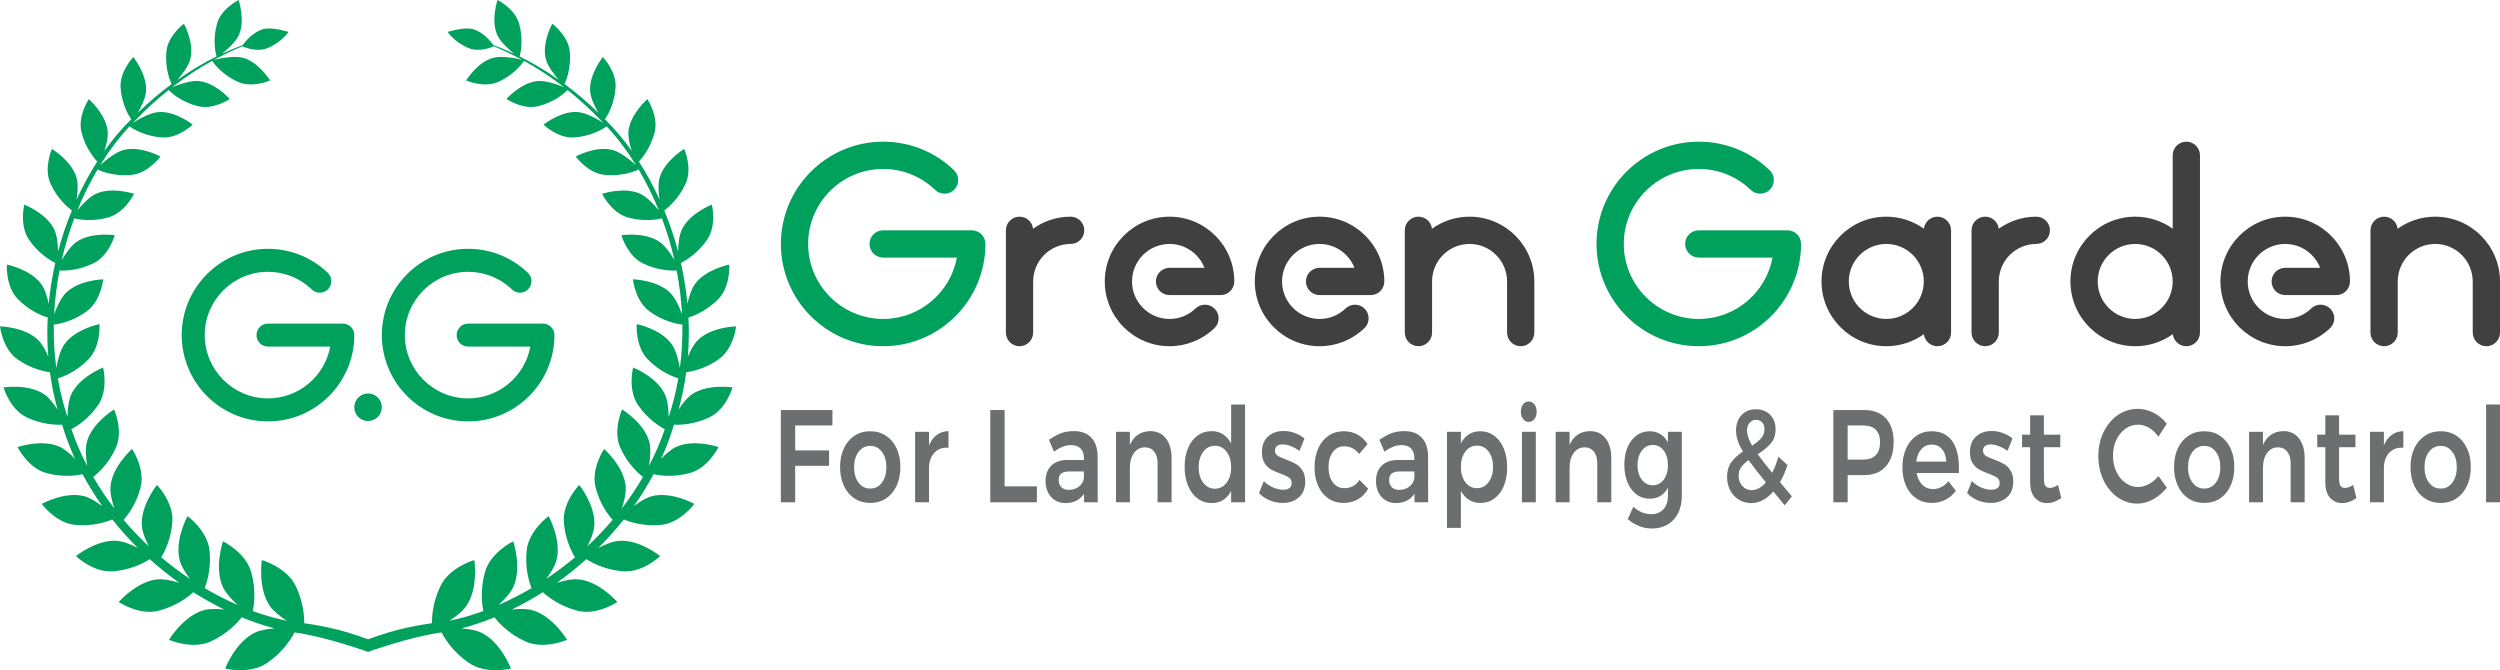 <?xml version="1.0" encoding="utf-8"?>
<!-- Generator: Adobe Illustrator 24.1.1, SVG Export Plug-In . SVG Version: 6.00 Build 0)  -->
<svg version="1.1" id="Layer_1" xmlns="http://www.w3.org/2000/svg" xmlns:xlink="http://www.w3.org/1999/xlink" x="0px" y="0px"
	 viewBox="0 0 293.206 78.601" style="enable-background:new 0 0 293.206 78.601;" xml:space="preserve">
<style type="text/css">
	.st0{fill:#00A05D;}
	.st1{fill:#404041;}
	.st2{fill:#6D6E70;}
</style>
<g>
	<g>
		<path class="st0" d="M81.132,46.26c-0.57,0.396-1.116,1.105-1.551,1.782c0.405-1.456,0.702-2.921,0.9-4.387
			c0.734-0.095,2.268-0.421,3.836-1.538c1.742-1.24,2.018-3.841,2.018-3.841s-2.912,0.053-4.483,1.608
			c-0.473,0.469-0.872,1.225-1.175,1.941c0.123-1.539,0.142-3.073,0.065-4.588c0.669-0.203,2.136-0.773,3.496-2.154
			c1.468-1.492,1.293-4.051,1.293-4.051s-2.801,0.547-4.051,2.314c-0.415,0.587-0.684,1.493-0.853,2.294
			c-0.154-1.634-0.416-3.241-0.771-4.807c0.577-0.283,1.955-1.083,3.072-2.707
			c1.165-1.69,0.562-4.129,0.562-4.129s-2.612,1.004-3.519,2.923c-0.33,0.701-0.424,1.745-0.438,2.596
			c-0.442-1.675-0.99-3.294-1.627-4.838c0.511-0.373,1.702-1.379,2.504-3.134
			c0.835-1.829-0.162-4.081-0.162-4.081s-2.349,1.414-2.897,3.42c-0.197,0.72-0.117,1.72,0.01,2.535
			c-0.724-1.59-1.542-3.09-2.431-4.474c0.448-0.477,1.381-1.634,1.842-3.407c0.495-1.908-0.85-3.911-0.85-3.911
			s-2.028,1.765-2.215,3.794c-0.063,0.679,0.148,1.553,0.39,2.289c-0.984-1.385-2.041-2.633-3.147-3.715
			c0.332-0.491,1.094-1.8,1.242-3.67c0.154-1.926-1.488-3.63-1.488-3.63s-1.655,2.048-1.49,4.039
			c0.065,0.79,0.549,1.78,0.965,2.501c-1.349-1.311-2.686-2.427-3.968-3.375c0.217-0.465,0.792-1.905,0.609-3.826
			c-0.18-1.884-2.053-3.25-2.053-3.25s-1.25,2.259-0.752,4.152c0.217,0.827,0.964,1.799,1.509,2.428
			c-1.673-1.18-3.235-2.073-4.581-2.745c0.124-0.444,0.461-1.961-0.056-3.83C60.393,0.999,58.352,0,58.352,0
			s-0.82,2.392-0.018,4.135c0.373,0.811,1.356,1.68,1.992,2.184c-0.961-0.454-1.792-0.789-2.447-1.031
			c-0.283-0.386-1.26-1.607-2.501-1.891c-1.055-0.239-2.881,0.347-2.881,0.347s0.792,1.216,2.493,1.906
			c1.222,0.497,2.648-0.096,2.924-0.221c0.854,0.353,1.995,0.863,3.326,1.587c-0.639-0.156-2.345-0.518-3.403-0.236
			c-1.85,0.496-3.167,2.656-3.167,2.656s2.073,0.93,3.764,0.167c1.884-0.848,2.838-2.185,3.024-2.468
			c1.403,0.775,3.004,1.785,4.697,3.094c-0.742-0.307-2.131-0.809-3.105-0.724c-1.95,0.17-3.655,2.107-3.655,2.107
			s1.918,1.302,3.752,0.835c1.922-0.488,3.095-1.556,3.425-1.89c1.266,1.008,2.577,2.182,3.889,3.551
			c0.102,0.1,0.203,0.203,0.304,0.306c-0.695-0.441-1.99-1.182-2.977-1.268
			c-1.99-0.176-4.047,1.471-4.047,1.471s1.698,1.648,3.625,1.503c2.034-0.151,3.41-1.032,3.786-1.3
			c1.235,1.324,2.396,2.859,3.446,4.561c-0.624-0.568-1.783-1.528-2.751-1.788
			c-1.969-0.528-4.326,0.761-4.326,0.761s1.411,1.956,3.374,2.153c2.029,0.204,3.546-0.407,4.007-0.623
			c0.881,1.486,1.677,3.091,2.365,4.787c-0.556-0.679-1.386-1.569-2.169-1.935c-1.884-0.88-4.481-0.001-4.481-0.001
			s1.071,2.216,3.007,2.761c1.859,0.524,3.397,0.265,4.01,0.116c0.589,1.571,1.085,3.212,1.471,4.904
			c-0.437-0.751-1.063-1.668-1.727-2.133c-1.736-1.218-4.502-0.795-4.502-0.795s0.684,2.417,2.534,3.307
			c1.722,0.831,3.272,0.867,3.95,0.831c0.324,1.673,0.539,3.388,0.628,5.125c-0.306-0.84-0.778-1.899-1.373-2.494
			c-1.528-1.532-4.384-1.597-4.384-1.597s0.259,2.55,1.961,3.773c1.595,1.149,3.159,1.456,3.838,1.537
			c0.029,1.689-0.064,3.394-0.292,5.099c-0.158-0.902-0.445-2.065-0.942-2.776
			c-1.267-1.811-4.123-2.382-4.123-2.382s-0.191,2.609,1.302,4.139c1.395,1.432,2.908,2.019,3.579,2.223
			c-0.262,1.522-0.635,3.04-1.13,4.541c-0.015-0.89-0.114-1.959-0.453-2.685
			c-0.951-2.043-3.72-3.124-3.72-3.124s-0.654,2.588,0.573,4.389c1.116,1.638,2.482,2.494,3.146,2.839
			c-0.515,1.5-1.139,2.939-1.854,4.314c0.148-0.906,0.246-2.025,0.03-2.83c-0.596-2.222-3.187-3.799-3.187-3.799
			s-1.115,2.485-0.2,4.512c0.827,1.837,2.042,2.937,2.65,3.404c-0.749,1.295-1.58,2.528-2.476,3.695
			c0.276-0.837,0.514-1.822,0.447-2.592c-0.203-2.338-2.528-4.381-2.528-4.381s-1.562,2.299-1.002,4.499
			c0.486,1.915,1.454,3.209,1.997,3.82c-0.938,1.105-1.934,2.144-2.974,3.114
			c0.395-0.758,0.761-1.633,0.826-2.367c0.208-2.385-1.766-4.85-1.766-4.85s-1.976,2.034-1.804,4.343
			c0.146,1.971,0.863,3.425,1.303,4.15c-1.093,0.919-2.223,1.764-3.376,2.532
			c0.516-0.679,1.016-1.47,1.205-2.177c0.634-2.36-0.915-5.187-0.915-5.187s-2.345,1.694-2.582,4.045
			c-0.201,2.003,0.261,3.59,0.575,4.398c-1.282,0.757-2.581,1.419-3.877,1.982
			c0.682-0.615,1.395-1.373,1.732-2.097c1.054-2.261,0-5.376,0-5.376s-2.659,1.286-3.312,3.608
			c-0.568,2.018-0.367,3.722-0.191,4.573c-1.354,0.494-2.693,0.876-3.993,1.139
			c0.755-0.484,1.54-1.086,1.982-1.718c1.459-2.084,0.952-5.402,0.952-5.402s-2.898,0.821-3.967,3.038
			c-0.866,1.798-1.011,3.441-1.006,4.373c-1.882,0.251-3.598,0.635-5.14,1.091
			c-0.688,0.202-1.658,0.542-2.348,0.791c-0.691-0.249-1.661-0.589-2.348-0.791c-1.542-0.456-3.258-0.84-5.14-1.091
			c0.005-0.932-0.14-2.574-1.006-4.373c-1.069-2.217-3.967-3.038-3.967-3.038s-0.507,3.317,0.952,5.402
			c0.442,0.631,1.226,1.234,1.982,1.718c-1.301-0.264-2.64-0.645-3.993-1.139c0.175-0.851,0.377-2.555-0.191-4.573
			c-0.653-2.322-3.312-3.608-3.312-3.608s-1.054,3.115,0,5.376c0.337,0.724,1.05,1.482,1.732,2.097
			c-1.296-0.562-2.595-1.225-3.877-1.982c0.314-0.808,0.775-2.394,0.575-4.398
			c-0.237-2.351-2.582-4.045-2.582-4.045s-1.549,2.827-0.915,5.187c0.189,0.707,0.689,1.498,1.205,2.177
			c-1.153-0.768-2.283-1.613-3.376-2.532c0.44-0.725,1.157-2.179,1.303-4.15
			c0.172-2.31-1.804-4.343-1.804-4.343s-1.974,2.465-1.766,4.85c0.065,0.734,0.431,1.609,0.826,2.367
			c-1.04-0.969-2.037-2.008-2.974-3.114c0.543-0.61,1.51-1.905,1.997-3.82
			c0.56-2.2-1.002-4.499-1.002-4.499s-2.325,2.043-2.528,4.381c-0.068,0.77,0.171,1.755,0.447,2.592
			c-0.896-1.167-1.727-2.4-2.476-3.695c0.607-0.467,1.823-1.567,2.65-3.404
			c0.915-2.028-0.2-4.512-0.2-4.512s-2.592,1.577-3.187,3.799c-0.215,0.805-0.117,1.924,0.03,2.83
			c-0.715-1.375-1.339-2.814-1.854-4.314c0.663-0.345,2.03-1.201,3.146-2.839c1.226-1.801,0.573-4.389,0.573-4.389
			s-2.769,1.081-3.72,3.124c-0.339,0.726-0.439,1.796-0.453,2.685c-0.495-1.501-0.869-3.019-1.13-4.541
			c0.671-0.204,2.184-0.791,3.579-2.223c1.492-1.53,1.302-4.139,1.302-4.139s-2.856,0.571-4.123,2.382
			c-0.497,0.71-0.784,1.874-0.942,2.776c-0.228-1.705-0.321-3.41-0.292-5.099
			c0.679-0.082,2.243-0.389,3.838-1.537c1.702-1.222,1.961-3.773,1.961-3.773s-2.855,0.065-4.384,1.597
			c-0.596,0.595-1.068,1.655-1.373,2.494c0.089-1.738,0.304-3.453,0.628-5.125
			c0.678,0.036,2.228-0,3.95-0.831c1.85-0.89,2.534-3.307,2.534-3.307s-2.766-0.422-4.502,0.795
			c-0.664,0.465-1.289,1.382-1.727,2.133c0.386-1.691,0.882-3.333,1.471-4.904c0.613,0.148,2.151,0.408,4.01-0.116
			c1.936-0.544,3.007-2.761,3.007-2.761s-2.597-0.879-4.481,0.001c-0.783,0.365-1.613,1.256-2.169,1.935
			c0.688-1.696,1.485-3.301,2.366-4.787c0.461,0.216,1.977,0.827,4.007,0.623c1.962-0.196,3.374-2.153,3.374-2.153
			s-2.357-1.29-4.326-0.761c-0.968,0.26-2.127,1.22-2.751,1.788c1.05-1.702,2.211-3.237,3.446-4.561
			c0.376,0.269,1.751,1.149,3.786,1.3c1.927,0.145,3.625-1.503,3.625-1.503s-2.057-1.647-4.047-1.471
			c-0.988,0.086-2.283,0.827-2.977,1.268c0.101-0.103,0.202-0.205,0.304-0.306
			c1.312-1.369,2.623-2.543,3.889-3.551c0.33,0.334,1.503,1.402,3.425,1.89c1.834,0.468,3.752-0.835,3.752-0.835
			s-1.705-1.938-3.655-2.107c-0.974-0.085-2.363,0.417-3.105,0.724c1.693-1.309,3.294-2.318,4.697-3.094
			c0.186,0.282,1.14,1.619,3.024,2.468c1.69,0.763,3.764-0.167,3.764-0.167s-1.317-2.159-3.167-2.656
			c-1.058-0.282-2.764,0.08-3.403,0.236c1.332-0.724,2.473-1.234,3.326-1.587c0.277,0.125,1.702,0.718,2.924,0.221
			C33.048,4.959,33.84,3.744,33.84,3.744s-1.827-0.586-2.881-0.347c-1.241,0.284-2.218,1.505-2.501,1.891
			c-0.656,0.242-1.487,0.577-2.447,1.031c0.636-0.504,1.619-1.373,1.992-2.184C28.805,2.392,27.984,0,27.984,0
			S25.943,0.999,25.45,2.788c-0.517,1.869-0.18,3.386-0.056,3.83c-1.347,0.671-2.908,1.565-4.581,2.745
			c0.545-0.629,1.293-1.602,1.509-2.428c0.498-1.893-0.752-4.152-0.752-4.152s-1.873,1.366-2.053,3.25
			c-0.183,1.921,0.391,3.362,0.609,3.826c-1.282,0.948-2.619,2.064-3.968,3.375
			c0.415-0.721,0.9-1.71,0.965-2.501c0.165-1.991-1.49-4.039-1.49-4.039s-1.642,1.704-1.488,3.63
			c0.148,1.869,0.91,3.179,1.242,3.67c-1.106,1.083-2.163,2.331-3.147,3.715
			c0.241-0.736,0.453-1.61,0.39-2.289c-0.187-2.03-2.215-3.794-2.215-3.794s-1.345,2.003-0.85,3.911
			c0.461,1.773,1.394,2.93,1.842,3.407c-0.89,1.384-1.707,2.883-2.431,4.474
			c0.128-0.816,0.207-1.816,0.01-2.535c-0.548-2.006-2.897-3.42-2.897-3.42s-0.997,2.252-0.162,4.081
			c0.801,1.754,1.993,2.76,2.504,3.134c-0.636,1.544-1.184,3.164-1.627,4.838
			c-0.013-0.851-0.107-1.895-0.438-2.596c-0.907-1.919-3.519-2.923-3.519-2.923s-0.603,2.439,0.562,4.129
			c1.118,1.624,2.495,2.424,3.072,2.707c-0.355,1.565-0.617,3.173-0.771,4.807
			c-0.169-0.8-0.438-1.707-0.853-2.294c-1.25-1.767-4.051-2.314-4.051-2.314s-0.176,2.558,1.293,4.051
			c1.36,1.381,2.826,1.951,3.496,2.154c-0.076,1.516-0.058,3.05,0.065,4.588
			c-0.303-0.715-0.702-1.471-1.175-1.941C2.912,38.33,0,38.276,0,38.276s0.277,2.602,2.018,3.841
			c1.568,1.117,3.102,1.443,3.836,1.538c0.198,1.465,0.495,2.931,0.9,4.387c-0.436-0.678-0.981-1.387-1.551-1.782
			c-1.855-1.284-4.79-0.821-4.79-0.821s0.74,2.565,2.708,3.502c1.799,0.857,3.42,0.901,4.161,0.864
			c0.419,1.387,0.929,2.727,1.517,4.017c-0.538-0.57-1.172-1.134-1.779-1.414c-2.091-0.961-4.958,0.024-4.958,0.024
			s1.197,2.447,3.341,3.039C7.319,56,8.924,55.782,9.685,55.614c0.696,1.309,1.473,2.561,2.317,3.752
			c-0.662-0.501-1.436-0.99-2.126-1.171c-2.271-0.597-4.978,0.902-4.978,0.902s1.637,2.246,3.897,2.461
			c2.063,0.197,3.663-0.335,4.375-0.635c0.939,1.185,1.944,2.301,3,3.346
			c-0.771-0.401-1.67-0.777-2.42-0.839C11.362,63.234,8.907,65.22,8.907,65.22s2.043,1.967,4.354,1.783
			c2.125-0.169,3.645-0.999,4.298-1.424c1.121,1.006,2.288,1.934,3.482,2.781c-0.843-0.264-1.807-0.48-2.567-0.41
			c-2.433,0.225-4.549,2.655-4.549,2.655s2.401,1.615,4.69,1.021c2.083-0.541,3.457-1.626,4.05-2.175
			c1.196,0.76,2.411,1.439,3.629,2.033c-0.818-0.089-1.697-0.107-2.371,0.076
			c-2.405,0.657-4.101,3.475-4.101,3.475s2.7,1.197,4.895,0.194c1.922-0.878,3.095-2.147,3.625-2.827
			c1.305,0.534,2.604,0.969,3.876,1.298c-0.821,0.058-1.682,0.196-2.311,0.493c-2.301,1.087-3.505,4.219-3.505,4.219
			s2.924,0.724,4.952-0.672c1.842-1.269,2.8-2.817,3.185-3.567c3.655,0.49,8.619,2.279,8.627,2.282l0,0
			l0,0l0,0l0-0c0.008-0.003,4.972-1.792,8.627-2.282c0.385,0.75,1.343,2.299,3.185,3.567
			c2.028,1.396,4.952,0.672,4.952,0.672s-1.204-3.132-3.505-4.219c-0.629-0.297-1.49-0.435-2.311-0.493
			c1.272-0.329,2.571-0.764,3.876-1.298c0.529,0.679,1.702,1.948,3.625,2.827c2.195,1.003,4.895-0.194,4.895-0.194
			s-1.696-2.817-4.101-3.475c-0.674-0.184-1.552-0.166-2.371-0.076c1.219-0.595,2.434-1.274,3.629-2.033
			c0.593,0.549,1.967,1.634,4.05,2.175c2.289,0.594,4.69-1.021,4.69-1.021s-2.116-2.43-4.549-2.655
			c-0.76-0.07-1.724,0.146-2.567,0.41c1.195-0.847,2.361-1.775,3.482-2.781c0.654,0.425,2.173,1.255,4.298,1.424
			c2.311,0.184,4.354-1.783,4.354-1.783s-2.455-1.986-4.843-1.789c-0.75,0.062-1.649,0.438-2.42,0.839
			c1.055-1.045,2.06-2.162,3-3.346c0.712,0.301,2.312,0.832,4.375,0.635
			c2.26-0.216,3.897-2.461,3.897-2.461s-2.708-1.499-4.978-0.902c-0.69,0.181-1.464,0.67-2.126,1.171
			c0.844-1.191,1.621-2.443,2.316-3.752c0.761,0.168,2.367,0.386,4.281-0.143
			c2.144-0.593,3.341-3.039,3.341-3.039s-2.867-0.986-4.958-0.024c-0.607,0.28-1.241,0.844-1.779,1.414
			c0.589-1.29,1.098-2.63,1.517-4.017c0.741,0.037,2.362-0.007,4.161-0.864c1.968-0.937,2.708-3.502,2.708-3.502
			S82.987,44.975,81.132,46.26z"/>
		<g>
			<path class="st0" d="M40.203,37.951h-8.772c-0.745,0-1.349,0.604-1.349,1.349s0.604,1.349,1.349,1.349h7.299
				c-0.636,3.45-3.667,6.073-7.299,6.073c-4.093,0-7.422-3.33-7.422-7.422s3.33-7.422,7.422-7.422
				c1.928,0,3.754,0.736,5.143,2.071c0.537,0.517,1.392,0.5,1.908-0.037c0.517-0.537,0.5-1.391-0.037-1.908
				c-1.894-1.821-4.385-2.825-7.014-2.825c-5.581,0-10.121,4.54-10.121,10.121s4.54,10.121,10.121,10.121
				S41.553,44.881,41.553,39.3C41.553,38.555,40.949,37.951,40.203,37.951z"/>
			<path class="st0" d="M63.676,37.951h-8.772c-0.745,0-1.349,0.604-1.349,1.349s0.604,1.349,1.349,1.349h7.299
				c-0.636,3.45-3.667,6.073-7.299,6.073c-4.093,0-7.422-3.33-7.422-7.422s3.33-7.422,7.422-7.422
				c1.928,0,3.754,0.736,5.143,2.071c0.537,0.517,1.392,0.5,1.908-0.037c0.517-0.537,0.5-1.391-0.037-1.908
				c-1.894-1.821-4.385-2.825-7.014-2.825c-5.581,0-10.121,4.54-10.121,10.121s4.54,10.121,10.121,10.121
				s10.121-4.54,10.121-10.121C65.025,38.555,64.421,37.951,63.676,37.951z"/>
			<circle class="st0" cx="43.168" cy="47.764" r="1.615"/>
		</g>
	</g>
	<g>
		<g>
			<path class="st0" d="M113.973,27.011h-10.396c-0.883,0-1.599,0.716-1.599,1.599s0.716,1.599,1.599,1.599h8.65
				c-0.754,4.089-4.346,7.197-8.65,7.197c-4.85,0-8.796-3.946-8.796-8.796s3.946-8.796,8.796-8.796
				c2.284,0,4.449,0.872,6.096,2.454c0.637,0.612,1.649,0.592,2.261-0.044c0.612-0.637,0.592-1.649-0.044-2.261
				c-2.245-2.159-5.197-3.347-8.312-3.347c-6.614,0-11.995,5.381-11.995,11.995s5.381,11.995,11.995,11.995
				c6.614,0,11.995-5.381,11.995-11.995C115.572,27.727,114.856,27.011,113.973,27.011z"/>
			<path class="st1" d="M137.166,25.412c-4.189,0-7.597,3.408-7.597,7.597s3.408,7.597,7.597,7.597
				c1.973,0,3.843-0.753,5.265-2.12c0.637-0.612,0.657-1.625,0.044-2.261c-0.612-0.637-1.625-0.657-2.261-0.044
				c-0.823,0.791-1.905,1.227-3.048,1.227c-2.425,0-4.398-1.973-4.398-4.398s1.973-4.398,4.398-4.398
				c1.861,0,3.455,1.162,4.096,2.799h-4.096c-0.883,0-1.599,0.716-1.599,1.599s0.716,1.599,1.599,1.599h5.997
				c0.883,0,1.599-0.716,1.599-1.599C144.763,28.82,141.355,25.412,137.166,25.412z"/>
			<path class="st1" d="M154.761,25.412c-4.189,0-7.597,3.408-7.597,7.597s3.408,7.597,7.597,7.597
				c1.973,0,3.843-0.753,5.265-2.12c0.637-0.612,0.657-1.625,0.044-2.261c-0.612-0.637-1.625-0.657-2.261-0.044
				c-0.823,0.791-1.905,1.227-3.048,1.227c-2.425,0-4.398-1.973-4.398-4.398s1.973-4.398,4.398-4.398
				c1.861,0,3.455,1.162,4.096,2.799h-4.096c-0.883,0-1.599,0.716-1.599,1.599s0.716,1.599,1.599,1.599h5.997
				c0.883,0,1.599-0.716,1.599-1.599C162.357,28.82,158.95,25.412,154.761,25.412z"/>
			<path class="st1" d="M125.57,25.412c-1.643,0-3.166,0.524-4.41,1.414c-0.092-0.796-0.767-1.414-1.588-1.414
				c-0.883,0-1.599,0.716-1.599,1.599v11.995c0,0.883,0.716,1.599,1.599,1.599s1.599-0.716,1.599-1.599v-5.997
				c0-2.425,1.973-4.398,4.398-4.398c0.883,0,1.599-0.716,1.599-1.599S126.453,25.412,125.57,25.412z"/>
			<path class="st1" d="M172.355,25.412c-1.643,0-3.166,0.524-4.41,1.414c-0.092-0.796-0.767-1.414-1.588-1.414
				c-0.883,0-1.599,0.716-1.599,1.599v11.995c0,0.883,0.716,1.599,1.599,1.599c0.883,0,1.599-0.716,1.599-1.599
				v-5.997c0-2.425,1.973-4.398,4.398-4.398s4.398,1.973,4.398,4.398v5.997c0,0.883,0.716,1.599,1.599,1.599
				c0.883,0,1.599-0.716,1.599-1.599v-5.997C179.952,28.82,176.544,25.412,172.355,25.412z"/>
			<path class="st1" d="M268.015,25.412c-4.189,0-7.597,3.408-7.597,7.597s3.408,7.597,7.597,7.597
				c1.973,0,3.843-0.753,5.265-2.12c0.637-0.612,0.657-1.625,0.044-2.261c-0.612-0.637-1.625-0.657-2.261-0.044
				c-0.823,0.791-1.905,1.227-3.048,1.227c-2.425,0-4.398-1.973-4.398-4.398s1.973-4.398,4.398-4.398
				c1.861,0,3.455,1.162,4.096,2.799h-4.096c-0.883,0-1.599,0.716-1.599,1.599s0.716,1.599,1.599,1.599h5.997
				c0.883,0,1.599-0.716,1.599-1.599C275.612,28.82,272.204,25.412,268.015,25.412z"/>
			<path class="st0" d="M209.633,27.011h-10.396c-0.883,0-1.599,0.716-1.599,1.599s0.716,1.599,1.599,1.599h8.65
				c-0.754,4.089-4.346,7.197-8.65,7.197c-4.85,0-8.796-3.946-8.796-8.796s3.946-8.796,8.796-8.796
				c2.284,0,4.449,0.872,6.096,2.454c0.637,0.612,1.649,0.592,2.261-0.044c0.612-0.637,0.592-1.649-0.044-2.261
				c-2.245-2.159-5.197-3.347-8.313-3.347c-6.614,0-11.995,5.381-11.995,11.995s5.381,11.995,11.995,11.995
				s11.995-5.381,11.995-11.995C211.233,27.727,210.517,27.011,209.633,27.011z"/>
			<path class="st1" d="M256.418,16.616c-0.883,0-1.599,0.716-1.599,1.599v8.603c-1.242-0.885-2.76-1.406-4.398-1.406
				c-4.189,0-7.597,3.408-7.597,7.597s3.408,7.597,7.597,7.597c1.643,0,3.166-0.524,4.41-1.414
				c0.092,0.796,0.767,1.414,1.588,1.414c0.883,0,1.599-0.716,1.599-1.599V18.215
				C258.018,17.332,257.302,16.616,256.418,16.616z M250.421,37.407c-2.425,0-4.398-1.973-4.398-4.398
				s1.973-4.398,4.398-4.398s4.398,1.973,4.398,4.398S252.846,37.407,250.421,37.407z"/>
			<path class="st1" d="M238.824,25.412c-1.643,0-3.166,0.524-4.41,1.414c-0.092-0.796-0.767-1.414-1.588-1.414
				c-0.883,0-1.599,0.716-1.599,1.599v11.995c0,0.883,0.716,1.599,1.599,1.599c0.883,0,1.599-0.716,1.599-1.599
				v-5.997c0-2.425,1.973-4.398,4.398-4.398c0.883,0,1.599-0.716,1.599-1.599S239.708,25.412,238.824,25.412z"/>
			<path class="st1" d="M285.61,25.412c-1.643,0-3.166,0.524-4.41,1.414c-0.092-0.796-0.767-1.414-1.588-1.414
				c-0.883,0-1.599,0.716-1.599,1.599v11.995c0,0.883,0.716,1.599,1.599,1.599s1.599-0.716,1.599-1.599v-5.997
				c0-2.425,1.973-4.398,4.398-4.398s4.398,1.973,4.398,4.398v5.997c0,0.883,0.716,1.599,1.599,1.599
				s1.599-0.716,1.599-1.599v-5.997C293.206,28.82,289.798,25.412,285.61,25.412z"/>
			<path class="st1" d="M227.227,25.412c-0.821,0-1.496,0.618-1.588,1.414c-1.244-0.89-2.767-1.414-4.41-1.414
				c-4.189,0-7.597,3.408-7.597,7.597s3.408,7.597,7.597,7.597c1.643,0,3.166-0.524,4.41-1.414
				c0.092,0.796,0.767,1.414,1.588,1.414c0.883,0,1.599-0.716,1.599-1.599V27.011
				C228.827,26.128,228.111,25.412,227.227,25.412z M221.23,37.407c-2.425,0-4.398-1.973-4.398-4.398
				s1.973-4.398,4.398-4.398s4.398,1.973,4.398,4.398S223.655,37.407,221.23,37.407z"/>
		</g>
		<g>
			<path class="st2" d="M91.58,48.09h6.056l-0.013,1.808h-4.363V52.82h3.975v1.808h-3.975v4.281h-1.68V48.09z"/>
			<path class="st2" d="M103.912,51.104c0.531,0.35,0.944,0.842,1.241,1.476c0.297,0.634,0.445,1.363,0.445,2.187
				c0,0.835-0.148,1.571-0.445,2.21c-0.297,0.639-0.711,1.133-1.241,1.484c-0.531,0.35-1.143,0.525-1.837,0.525
				c-0.702,0-1.321-0.175-1.856-0.525c-0.535-0.35-0.951-0.845-1.248-1.484c-0.297-0.639-0.445-1.375-0.445-2.21
				c0-0.824,0.148-1.553,0.445-2.187c0.297-0.634,0.713-1.126,1.248-1.476c0.535-0.35,1.153-0.526,1.856-0.526
				C102.768,50.579,103.381,50.754,103.912,51.104z M100.695,52.99c-0.351,0.464-0.527,1.066-0.527,1.808
				c0,0.742,0.176,1.345,0.527,1.808c0.351,0.464,0.811,0.695,1.379,0.695c0.552,0,1.003-0.232,1.354-0.695
				c0.351-0.464,0.527-1.067,0.527-1.808c0-0.742-0.175-1.345-0.527-1.808c-0.351-0.464-0.802-0.696-1.354-0.696
				C101.506,52.294,101.047,52.526,100.695,52.99z"/>
			<path class="st2" d="M109.88,51.004c0.389-0.283,0.842-0.43,1.36-0.44v1.947
				c-0.694-0.051-1.248,0.147-1.661,0.595c-0.414,0.448-0.621,1.054-0.621,1.816v3.987h-1.63v-8.269h1.63v1.592
				C109.184,51.697,109.491,51.287,109.88,51.004z"/>
			<path class="st2" d="M116.142,48.09h1.68v8.949h3.787v1.87h-5.467V48.09z"/>
			<path class="st2" d="M127.138,58.909v-1.005c-0.234,0.361-0.535,0.634-0.903,0.819
				c-0.368,0.185-0.79,0.278-1.266,0.278c-0.468,0-0.88-0.111-1.235-0.332c-0.355-0.222-0.629-0.528-0.821-0.92
				c-0.192-0.391-0.288-0.829-0.288-1.314c0-0.773,0.221-1.378,0.665-1.816c0.443-0.438,1.07-0.662,1.881-0.672
				h1.956v-0.216c0-0.484-0.13-0.86-0.389-1.128c-0.259-0.268-0.635-0.402-1.129-0.402
				c-0.635,0-1.3,0.258-1.994,0.773l-0.589-1.391c0.526-0.361,1.005-0.621,1.436-0.78
				c0.43-0.16,0.934-0.24,1.511-0.24c0.869,0,1.544,0.258,2.025,0.773c0.48,0.515,0.725,1.236,0.733,2.164
				l0.013,5.409H127.138z M126.561,57.047c0.334-0.273,0.522-0.61,0.564-1.012v-0.742h-1.693
				c-0.435,0-0.754,0.08-0.959,0.24c-0.205,0.16-0.307,0.42-0.307,0.78c0,0.35,0.107,0.629,0.32,0.835
				c0.213,0.206,0.503,0.309,0.871,0.309C125.826,57.457,126.227,57.32,126.561,57.047z"/>
			<path class="st2" d="M136.742,51.421c0.443,0.572,0.664,1.347,0.664,2.326v5.162h-1.643v-4.575
				c0-0.577-0.134-1.033-0.401-1.368c-0.268-0.335-0.631-0.502-1.091-0.502c-0.543,0.01-0.972,0.237-1.285,0.68
				c-0.314,0.443-0.47,1.01-0.47,1.7v4.065h-1.63v-8.269h1.63v1.546c0.46-1.061,1.262-1.602,2.407-1.623
				C135.693,50.563,136.299,50.849,136.742,51.421z"/>
			<path class="st2" d="M146.02,47.441v11.468h-1.63v-1.329c-0.242,0.464-0.554,0.817-0.934,1.059
				c-0.38,0.242-0.821,0.363-1.323,0.363c-0.635,0-1.193-0.178-1.674-0.533c-0.481-0.355-0.855-0.855-1.122-1.499
				c-0.268-0.644-0.401-1.383-0.401-2.218c0-0.824,0.132-1.553,0.395-2.187c0.263-0.634,0.635-1.126,1.116-1.476
				c0.48-0.35,1.03-0.525,1.649-0.525c0.51,0,0.957,0.124,1.342,0.371c0.384,0.247,0.702,0.603,0.953,1.067
				v-4.559H146.02z M143.858,56.614c0.355-0.469,0.533-1.074,0.533-1.816c0-0.742-0.178-1.347-0.533-1.816
				c-0.355-0.469-0.813-0.703-1.373-0.703c-0.56,0-1.016,0.234-1.367,0.703c-0.351,0.469-0.531,1.074-0.539,1.816
				c0.008,0.742,0.188,1.347,0.539,1.816c0.351,0.469,0.806,0.703,1.367,0.703
				C143.044,57.318,143.502,57.083,143.858,56.614z"/>
			<path class="st2" d="M151.393,52.325c-0.347-0.134-0.667-0.201-0.959-0.201c-0.276,0-0.495,0.059-0.658,0.178
				c-0.163,0.119-0.244,0.301-0.244,0.549c0,0.258,0.102,0.456,0.307,0.595c0.205,0.139,0.528,0.286,0.972,0.44
				c0.468,0.175,0.853,0.348,1.153,0.518c0.301,0.17,0.562,0.423,0.784,0.757c0.221,0.335,0.332,0.775,0.332,1.321
				c0,0.804-0.251,1.422-0.752,1.855c-0.502,0.433-1.133,0.649-1.893,0.649c-0.518,0-1.024-0.101-1.517-0.301
				c-0.493-0.201-0.911-0.487-1.254-0.858l0.564-1.406c0.301,0.32,0.66,0.569,1.078,0.75
				c0.418,0.18,0.815,0.27,1.191,0.27c0.301,0,0.541-0.064,0.721-0.193c0.18-0.129,0.27-0.322,0.27-0.58
				c0-0.288-0.105-0.505-0.314-0.649c-0.209-0.144-0.548-0.304-1.016-0.479c-0.451-0.165-0.819-0.327-1.103-0.487
				c-0.284-0.16-0.531-0.402-0.74-0.726c-0.209-0.325-0.314-0.75-0.314-1.275c0-0.814,0.24-1.435,0.721-1.862
				c0.48-0.427,1.085-0.641,1.812-0.641c0.443,0,0.88,0.077,1.31,0.232c0.43,0.154,0.813,0.371,1.147,0.649
				l-0.589,1.453C152.076,52.645,151.74,52.459,151.393,52.325z"/>
			<path class="st2" d="M157.643,52.341c-0.543,0-0.984,0.227-1.323,0.68c-0.339,0.454-0.508,1.041-0.508,1.762
				c0,0.742,0.169,1.34,0.508,1.793c0.339,0.454,0.779,0.68,1.323,0.68c0.802,0,1.404-0.325,1.806-0.974
				l1.016,1.036c-0.301,0.536-0.698,0.948-1.191,1.236c-0.493,0.289-1.066,0.433-1.718,0.433
				c-0.66,0-1.248-0.175-1.762-0.525c-0.514-0.35-0.913-0.842-1.197-1.476c-0.284-0.634-0.426-1.363-0.426-2.187
				c0-0.835,0.144-1.571,0.432-2.21c0.288-0.639,0.69-1.133,1.204-1.484c0.514-0.35,1.105-0.526,1.774-0.526
				c0.61,0,1.155,0.132,1.636,0.394c0.48,0.263,0.871,0.636,1.172,1.121l-0.991,1.159
				C158.947,52.645,158.362,52.341,157.643,52.341z"/>
			<path class="st2" d="M165.893,58.909v-1.005c-0.234,0.361-0.535,0.634-0.903,0.819
				c-0.368,0.185-0.79,0.278-1.266,0.278c-0.468,0-0.88-0.111-1.235-0.332c-0.355-0.222-0.629-0.528-0.821-0.92
				c-0.193-0.391-0.288-0.829-0.288-1.314c0-0.773,0.221-1.378,0.664-1.816c0.443-0.438,1.07-0.662,1.881-0.672
				h1.956v-0.216c0-0.484-0.13-0.86-0.389-1.128c-0.259-0.268-0.635-0.402-1.129-0.402
				c-0.635,0-1.3,0.258-1.994,0.773l-0.589-1.391c0.527-0.361,1.005-0.621,1.436-0.78
				c0.43-0.16,0.934-0.24,1.511-0.24c0.869,0,1.544,0.258,2.025,0.773c0.48,0.515,0.725,1.236,0.733,2.164
				l0.013,5.409H165.893z M165.317,57.047c0.334-0.273,0.522-0.61,0.564-1.012v-0.742h-1.693
				c-0.435,0-0.754,0.08-0.959,0.24c-0.205,0.16-0.307,0.42-0.307,0.78c0,0.35,0.107,0.629,0.32,0.835
				c0.213,0.206,0.503,0.309,0.871,0.309C164.581,57.457,164.982,57.32,165.317,57.047z"/>
			<path class="st2" d="M175.253,51.112c0.48,0.355,0.853,0.853,1.116,1.491c0.263,0.639,0.395,1.375,0.395,2.21
				c0,0.825-0.13,1.551-0.389,2.179c-0.259,0.629-0.627,1.118-1.103,1.468c-0.476,0.35-1.028,0.525-1.655,0.525
				c-0.502,0-0.945-0.121-1.329-0.363c-0.385-0.242-0.702-0.595-0.953-1.059v4.343h-1.63V50.641h1.63v1.36
				c0.242-0.464,0.554-0.817,0.934-1.059c0.38-0.242,0.821-0.363,1.323-0.363
				C174.219,50.579,174.772,50.757,175.253,51.112z M174.582,56.552c0.351-0.469,0.527-1.069,0.527-1.8
				c0-0.732-0.176-1.329-0.527-1.793c-0.351-0.464-0.802-0.695-1.354-0.695c-0.56,0-1.016,0.232-1.367,0.695
				s-0.527,1.061-0.527,1.793c0,0.742,0.176,1.345,0.527,1.808s0.806,0.696,1.367,0.696
				C173.78,57.256,174.231,57.021,174.582,56.552z"/>
			<path class="st2" d="M179.961,47.426c0.176,0.227,0.263,0.515,0.263,0.866c0,0.34-0.088,0.624-0.263,0.85
				c-0.175,0.227-0.397,0.34-0.664,0.34c-0.268,0-0.489-0.113-0.664-0.34c-0.176-0.227-0.263-0.51-0.263-0.85
				c0-0.35,0.088-0.639,0.263-0.866c0.176-0.227,0.397-0.34,0.664-0.34C179.564,47.086,179.786,47.2,179.961,47.426z
				 M178.494,50.641h1.63v8.269h-1.63V50.641z"/>
			<path class="st2" d="M188.311,51.421c0.443,0.572,0.664,1.347,0.664,2.326v5.162h-1.643v-4.575
				c0-0.577-0.134-1.033-0.401-1.368c-0.268-0.335-0.631-0.502-1.091-0.502c-0.543,0.01-0.972,0.237-1.285,0.68
				c-0.314,0.443-0.47,1.01-0.47,1.7v4.065h-1.63v-8.269h1.63v1.546c0.46-1.061,1.262-1.602,2.407-1.623
				C187.262,50.563,187.868,50.849,188.311,51.421z"/>
			<path class="st2" d="M197.251,50.641v7.48c0,0.783-0.144,1.466-0.432,2.048c-0.288,0.582-0.698,1.03-1.229,1.345
				c-0.531,0.314-1.147,0.471-1.849,0.471c-1.02,0-1.964-0.366-2.834-1.097l0.652-1.453
				c0.635,0.577,1.333,0.866,2.094,0.866c0.602,0,1.08-0.191,1.435-0.572c0.355-0.381,0.533-0.901,0.533-1.561
				v-0.974c-0.226,0.423-0.518,0.745-0.878,0.966c-0.359,0.222-0.777,0.332-1.254,0.332
				c-0.585,0-1.103-0.167-1.555-0.502c-0.451-0.335-0.802-0.804-1.053-1.406c-0.251-0.603-0.376-1.296-0.376-2.079
				c0-0.773,0.125-1.455,0.376-2.048c0.251-0.592,0.602-1.053,1.053-1.383c0.451-0.33,0.97-0.495,1.555-0.495
				c0.468,0,0.884,0.114,1.248,0.34c0.364,0.227,0.658,0.546,0.884,0.958v-1.236H197.251z M195.126,56.259
				c0.33-0.438,0.495-1.007,0.495-1.708c0-0.701-0.165-1.27-0.495-1.708c-0.33-0.438-0.758-0.657-1.285-0.657
				c-0.527,0-0.955,0.222-1.285,0.664c-0.33,0.443-0.499,1.01-0.508,1.7c0.008,0.701,0.177,1.27,0.508,1.708
				c0.33,0.438,0.759,0.657,1.285,0.657C194.367,56.916,194.795,56.697,195.126,56.259z"/>
			<path class="st2" d="M209.313,59.265l-1.329-1.623c-0.786,0.907-1.655,1.36-2.608,1.36
				c-0.527,0-1.005-0.132-1.435-0.394c-0.431-0.263-0.769-0.628-1.016-1.097c-0.247-0.469-0.37-0.997-0.37-1.584
				c0-0.68,0.165-1.249,0.495-1.708c0.33-0.458,0.784-0.878,1.36-1.26c-0.276-0.474-0.479-0.909-0.608-1.306
				c-0.13-0.397-0.194-0.785-0.194-1.167c0-0.742,0.213-1.342,0.639-1.801c0.426-0.458,0.995-0.688,1.705-0.688
				c0.443,0,0.84,0.098,1.191,0.294c0.351,0.196,0.623,0.471,0.815,0.827c0.192,0.355,0.288,0.76,0.288,1.213
				c0,0.67-0.184,1.224-0.552,1.661c-0.368,0.438-0.886,0.863-1.555,1.275c0.485,0.66,1.053,1.386,1.705,2.179
				c0.276-0.515,0.518-1.144,0.727-1.886l1.066,0.974c-0.234,0.752-0.527,1.422-0.878,2.009l1.392,1.669
				L209.313,59.265z M207.106,56.576c-0.853-1.04-1.53-1.911-2.031-2.612c-0.376,0.268-0.665,0.544-0.865,0.827
				c-0.201,0.283-0.301,0.611-0.301,0.981c0,0.505,0.146,0.917,0.439,1.236c0.292,0.319,0.656,0.479,1.091,0.479
				C206.015,57.487,206.571,57.184,207.106,56.576z M205.488,52.264c0.468-0.299,0.828-0.595,1.078-0.889
				c0.251-0.294,0.376-0.641,0.376-1.043c0-0.33-0.09-0.595-0.27-0.796c-0.18-0.201-0.416-0.301-0.709-0.301
				c-0.318,0-0.575,0.119-0.771,0.355c-0.197,0.237-0.295,0.536-0.295,0.896
				C204.899,50.991,205.095,51.584,205.488,52.264z"/>
			<path class="st2" d="M221.18,49.064c0.606,0.649,0.909,1.566,0.909,2.751c0,1.236-0.303,2.197-0.909,2.882
				c-0.606,0.685-1.461,1.028-2.564,1.028h-1.918v3.184h-1.68V48.09h3.598
				C219.719,48.09,220.574,48.415,221.18,49.064z M219.989,53.392c0.339-0.34,0.508-0.845,0.508-1.515
				c0-0.659-0.169-1.154-0.508-1.484c-0.339-0.33-0.826-0.495-1.461-0.495h-1.831v4.003h1.831
				C219.163,53.902,219.65,53.732,219.989,53.392z"/>
			<path class="st2" d="M228.941,51.707c0.539,0.752,0.809,1.808,0.809,3.168c0,0.268-0.004,0.469-0.013,0.603h-4.952
				c0.108,0.587,0.332,1.048,0.671,1.383c0.339,0.335,0.754,0.502,1.248,0.502c0.343,0,0.671-0.08,0.984-0.24
				c0.314-0.16,0.587-0.389,0.821-0.688l0.878,1.128c-0.334,0.453-0.742,0.804-1.222,1.051
				c-0.481,0.247-1.014,0.371-1.599,0.371c-0.685,0-1.289-0.175-1.812-0.525c-0.522-0.35-0.926-0.842-1.21-1.476
				c-0.284-0.634-0.426-1.363-0.426-2.187c0-0.824,0.144-1.556,0.432-2.195c0.288-0.639,0.692-1.136,1.21-1.491
				c0.518-0.355,1.107-0.533,1.768-0.533C227.597,50.579,228.402,50.955,228.941,51.707z M228.258,54.134
				c-0.017-0.608-0.18-1.092-0.489-1.453c-0.309-0.361-0.719-0.541-1.229-0.541c-0.476,0-0.876,0.178-1.197,0.533
				c-0.322,0.355-0.52,0.842-0.596,1.461H228.258z"/>
			<path class="st2" d="M234.433,52.325c-0.347-0.134-0.667-0.201-0.959-0.201c-0.276,0-0.495,0.059-0.658,0.178
				c-0.163,0.119-0.244,0.301-0.244,0.549c0,0.258,0.102,0.456,0.307,0.595c0.205,0.139,0.528,0.286,0.972,0.44
				c0.468,0.175,0.853,0.348,1.153,0.518c0.301,0.17,0.562,0.423,0.784,0.757c0.221,0.335,0.332,0.775,0.332,1.321
				c0,0.804-0.251,1.422-0.752,1.855c-0.502,0.433-1.133,0.649-1.893,0.649c-0.518,0-1.024-0.101-1.517-0.301
				c-0.493-0.201-0.911-0.487-1.254-0.858l0.564-1.406c0.301,0.32,0.66,0.569,1.078,0.75
				c0.418,0.18,0.815,0.27,1.191,0.27c0.301,0,0.541-0.064,0.721-0.193c0.18-0.129,0.27-0.322,0.27-0.58
				c0-0.288-0.105-0.505-0.314-0.649c-0.209-0.144-0.548-0.304-1.016-0.479c-0.451-0.165-0.819-0.327-1.103-0.487
				c-0.284-0.16-0.531-0.402-0.74-0.726c-0.209-0.325-0.314-0.75-0.314-1.275c0-0.814,0.24-1.435,0.721-1.862
				c0.48-0.427,1.085-0.641,1.812-0.641c0.443,0,0.88,0.077,1.31,0.232c0.43,0.154,0.813,0.371,1.147,0.649
				l-0.589,1.453C235.116,52.645,234.779,52.459,234.433,52.325z"/>
			<path class="st2" d="M241.748,58.399c-0.535,0.402-1.095,0.603-1.68,0.603c-0.577,0-1.049-0.209-1.417-0.626
				c-0.368-0.417-0.552-1.033-0.552-1.847V52.449h-0.94l-0.013-1.468h0.953v-2.272h1.617v2.272h1.918v1.468h-1.918
				v3.725c0,0.381,0.058,0.652,0.176,0.811c0.117,0.16,0.292,0.24,0.527,0.24c0.251,0,0.568-0.113,0.953-0.34
				L241.748,58.399z"/>
			<path class="st2" d="M252.048,50.177c-0.422-0.247-0.851-0.371-1.285-0.371c-0.543,0-1.041,0.16-1.492,0.479
				c-0.451,0.32-0.807,0.76-1.066,1.321c-0.259,0.562-0.389,1.177-0.389,1.847c0,0.67,0.129,1.285,0.389,1.847
				c0.259,0.562,0.614,1.004,1.066,1.329c0.451,0.325,0.949,0.487,1.492,0.487c0.418,0,0.838-0.113,1.26-0.34
				c0.422-0.226,0.796-0.541,1.122-0.943l0.991,1.36c-0.46,0.577-0.995,1.033-1.605,1.368
				c-0.61,0.335-1.229,0.502-1.856,0.502c-0.845,0-1.617-0.247-2.32-0.742c-0.702-0.495-1.254-1.167-1.655-2.017
				c-0.401-0.85-0.602-1.79-0.602-2.821c0-1.03,0.205-1.968,0.614-2.813c0.409-0.845,0.968-1.509,1.674-1.994
				c0.706-0.484,1.49-0.726,2.351-0.726c0.627,0,1.241,0.154,1.843,0.464c0.602,0.309,1.116,0.737,1.542,1.283
				l-0.978,1.515C252.836,50.77,252.47,50.424,252.048,50.177z"/>
			<path class="st2" d="M260.361,51.104c0.531,0.35,0.944,0.842,1.241,1.476c0.297,0.634,0.445,1.363,0.445,2.187
				c0,0.835-0.148,1.571-0.445,2.21c-0.297,0.639-0.711,1.133-1.241,1.484c-0.531,0.35-1.143,0.525-1.837,0.525
				c-0.702,0-1.321-0.175-1.856-0.525c-0.535-0.35-0.951-0.845-1.247-1.484c-0.297-0.639-0.445-1.375-0.445-2.21
				c0-0.824,0.148-1.553,0.445-2.187c0.297-0.634,0.713-1.126,1.247-1.476c0.535-0.35,1.153-0.526,1.856-0.526
				C259.218,50.579,259.83,50.754,260.361,51.104z M257.145,52.99c-0.351,0.464-0.527,1.066-0.527,1.808
				c0,0.742,0.175,1.345,0.527,1.808c0.351,0.464,0.811,0.695,1.379,0.695c0.552,0,1.003-0.232,1.354-0.695
				c0.351-0.464,0.527-1.067,0.527-1.808c0-0.742-0.176-1.345-0.527-1.808c-0.351-0.464-0.802-0.696-1.354-0.696
				C257.956,52.294,257.496,52.526,257.145,52.99z"/>
			<path class="st2" d="M269.633,51.421c0.443,0.572,0.664,1.347,0.664,2.326v5.162h-1.643v-4.575
				c0-0.577-0.134-1.033-0.401-1.368c-0.268-0.335-0.631-0.502-1.091-0.502c-0.543,0.01-0.972,0.237-1.285,0.68
				c-0.314,0.443-0.47,1.01-0.47,1.7v4.065h-1.63v-8.269h1.63v1.546c0.46-1.061,1.262-1.602,2.407-1.623
				C268.584,50.563,269.19,50.849,269.633,51.421z"/>
			<path class="st2" d="M276.366,58.399c-0.535,0.402-1.095,0.603-1.68,0.603c-0.577,0-1.049-0.209-1.417-0.626
				c-0.368-0.417-0.552-1.033-0.552-1.847V52.449h-0.94l-0.013-1.468h0.953v-2.272h1.617v2.272h1.918v1.468h-1.918
				v3.725c0,0.381,0.058,0.652,0.176,0.811c0.117,0.16,0.292,0.24,0.527,0.24c0.251,0,0.568-0.113,0.953-0.34
				L276.366,58.399z"/>
			<path class="st2" d="M280.51,51.004c0.389-0.283,0.842-0.43,1.36-0.44v1.947
				c-0.694-0.051-1.248,0.147-1.661,0.595c-0.414,0.448-0.621,1.054-0.621,1.816v3.987h-1.63v-8.269h1.63v1.592
				C279.814,51.697,280.121,51.287,280.51,51.004z"/>
			<path class="st2" d="M288.095,51.104c0.531,0.35,0.944,0.842,1.241,1.476c0.297,0.634,0.445,1.363,0.445,2.187
				c0,0.835-0.148,1.571-0.445,2.21c-0.297,0.639-0.711,1.133-1.241,1.484c-0.531,0.35-1.143,0.525-1.837,0.525
				c-0.702,0-1.321-0.175-1.856-0.525c-0.535-0.35-0.951-0.845-1.248-1.484c-0.297-0.639-0.445-1.375-0.445-2.21
				c0-0.824,0.148-1.553,0.445-2.187c0.297-0.634,0.713-1.126,1.248-1.476c0.535-0.35,1.153-0.526,1.856-0.526
				C286.952,50.579,287.564,50.754,288.095,51.104z M284.879,52.99c-0.351,0.464-0.527,1.066-0.527,1.808
				c0,0.742,0.175,1.345,0.527,1.808c0.351,0.464,0.811,0.695,1.379,0.695c0.552,0,1.003-0.232,1.354-0.695
				c0.351-0.464,0.527-1.067,0.527-1.808c0-0.742-0.176-1.345-0.527-1.808c-0.351-0.464-0.802-0.696-1.354-0.696
				C285.69,52.294,285.23,52.526,284.879,52.99z"/>
			<path class="st2" d="M291.575,47.441h1.63v11.468h-1.63V47.441z"/>
		</g>
	</g>
</g>
</svg>
